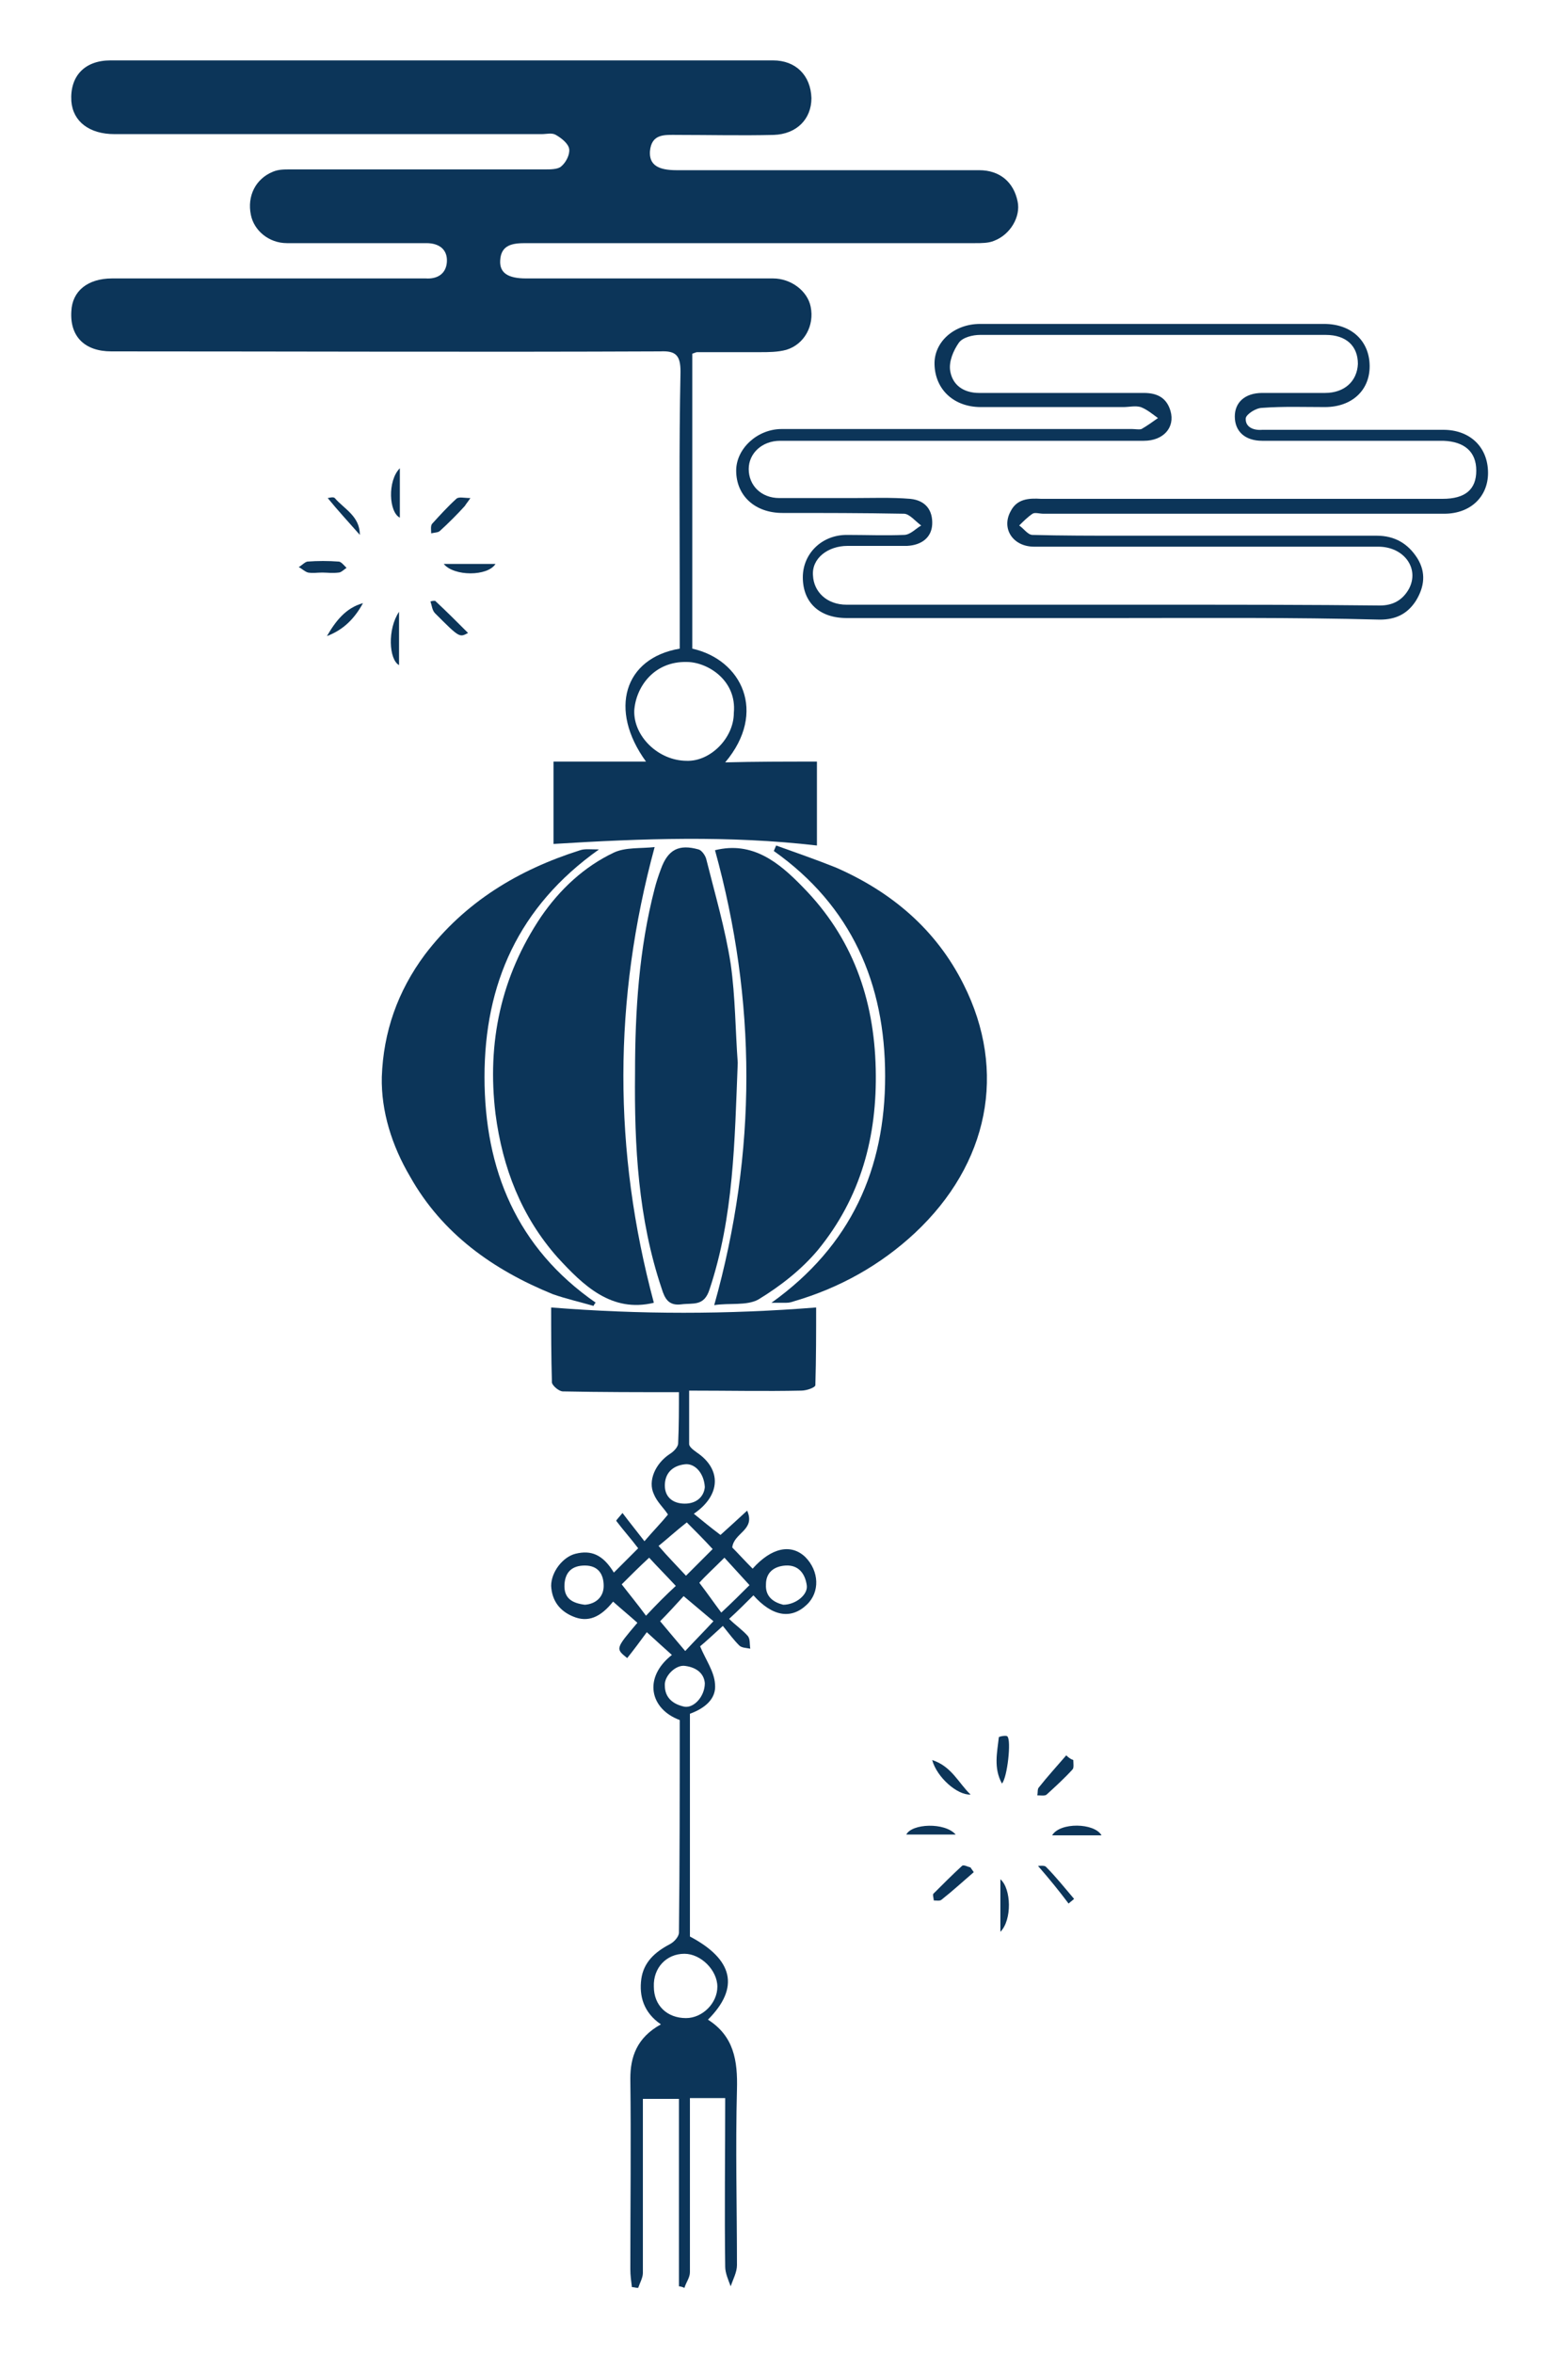 <?xml version="1.0" encoding="utf-8"?>
<!-- Generator: Adobe Illustrator 22.1.0, SVG Export Plug-In . SVG Version: 6.00 Build 0)  -->
<svg version="1.1" id="Capa_1" xmlns="http://www.w3.org/2000/svg" xmlns:xlink="http://www.w3.org/1999/xlink" x="0px" y="0px"
	 viewBox="0 0 200 300" style="enable-background:new 0 0 200 300;" xml:space="preserve">
<style type="text/css">
	.st0{fill:#0C3559;}
</style>
<g>
	<path class="st0" d="M104.2,97.1c0,3.9,0,7.5,0,10.7c-11.2-1.3-22.3-0.9-33.6-0.2c0-3.1,0-6.7,0-10.5c3.9,0,7.7,0,11.8,0
		c-4.8-6.6-2.8-13.2,4.3-14.4c0-2.2,0-4.4,0-6.7c0-9.5-0.1-19.1,0.1-28.6c0-2.1-0.6-2.7-2.6-2.6c-23.3,0.1-46.6,0-70,0
		c-3.4,0-5.3-1.9-5.1-5.1c0.1-2.6,2.1-4.2,5.2-4.2c12.9,0,25.9,0,38.8,0c0.4,0,0.8,0,1.2,0c1.5,0.1,2.6-0.6,2.7-2.1
		c0.1-1.6-1-2.4-2.6-2.4c-5.9,0-11.8,0-17.8,0c-2.3,0-4.2-1.6-4.6-3.6c-0.5-2.4,0.6-4.6,2.8-5.5c0.7-0.3,1.4-0.3,2.2-0.3
		c10.8,0,21.6,0,32.5,0c0.7,0,1.7,0,2.1-0.4c0.6-0.5,1.1-1.5,1-2.2c-0.1-0.7-1-1.4-1.7-1.8c-0.5-0.3-1.2-0.1-1.8-0.1
		c-18.2,0-36.4,0-54.5,0c-3.2,0-5.3-1.6-5.5-4.2c-0.2-3.2,1.7-5.2,5-5.2c10,0,20,0,30,0c18.2,0,36.3,0,54.5,0c2.9,0,4.8,1.9,4.9,4.8
		c0,2.7-1.9,4.6-4.8,4.7c-4.1,0.1-8.2,0-12.3,0c-1.6,0-3.3-0.2-3.5,2.1c-0.1,1.7,1,2.4,3.4,2.4c12.9,0,25.7,0,38.6,0
		c2.6,0,4.4,1.5,4.9,4c0.4,1.9-0.9,4.2-3,5c-0.7,0.3-1.6,0.3-2.4,0.3c-19.1,0-38.3,0-57.4,0c-1.6,0-3.1,0.2-3.2,2.2
		c-0.1,1.6,1,2.3,3.3,2.3c10.5,0,21,0,31.5,0c2.3,0,4.4,1.6,4.8,3.6c0.5,2.4-0.8,4.8-3.1,5.5c-1.1,0.3-2.3,0.3-3.4,0.3
		c-2.7,0-5.3,0-8,0c-0.1,0-0.3,0.1-0.6,0.2c0,12.5,0,25,0,37.6c6.3,1.4,9.6,8.1,4.2,14.5C96.4,97.1,100.2,97.1,104.2,97.1z
		 M93.6,90.9c0.4-4.2-3.4-6.5-6-6.5c-4.2-0.1-6.5,3.2-6.7,6.2C80.8,93.9,84,97,87.6,97C90.6,97.1,93.6,94.1,93.6,90.9z"/>
	<path class="st0" d="M84.3,258.1c-2.2-1.5-2.8-3.6-2.5-5.8c0.3-2.1,1.7-3.4,3.6-4.4c0.6-0.3,1.2-1,1.2-1.5c0.1-9,0.1-18.1,0.1-27.1
		c-3.8-1.4-4.7-5.4-1-8.3c-1-0.9-2-1.8-3.2-2.9c-0.8,1.1-1.7,2.3-2.5,3.3c-1.5-1.2-1.5-1.2,1.3-4.5c-1-0.9-2.1-1.8-3.1-2.7
		c-1.6,2-3.2,2.7-5.1,1.9c-1.7-0.7-2.7-2-2.8-3.9c0-1.8,1.5-3.7,3.1-4.1c2-0.5,3.5,0.1,4.9,2.4c1-1,2-2,3.1-3.1
		c-0.9-1.2-1.9-2.3-2.8-3.5c0-0.1,0.4-0.5,0.8-1c0.9,1.2,1.8,2.3,2.8,3.6c1.2-1.4,2.1-2.3,3-3.4c-0.5-0.8-1.4-1.6-1.8-2.6
		c-0.8-1.7,0.2-3.9,2-5.1c0.5-0.3,1.1-0.9,1.1-1.4c0.1-2.2,0.1-4.5,0.1-6.5c-5,0-9.9,0-14.8-0.1c-0.5,0-1.3-0.7-1.4-1.1
		c-0.1-3.3-0.1-6.6-0.1-9.6c11.4,0.9,22.4,0.9,33.8,0c0,3.1,0,6.5-0.1,9.9c0,0.3-1.1,0.7-1.8,0.7c-4.6,0.1-9.3,0-14.3,0
		c0,2.4,0,4.6,0,6.8c0,0.4,0.6,0.8,1,1.1c3.1,2.1,3.1,5.4-0.4,7.8c1.1,0.9,2.2,1.8,3.4,2.7c1-0.9,2.1-1.9,3.4-3.1
		c1.1,2.5-1.7,2.8-1.9,4.7c0.7,0.7,1.6,1.7,2.6,2.7c2.4-2.7,4.9-3.2,6.7-1.5c1.8,1.8,1.9,4.5,0.2,6.1c-2,1.9-4.4,1.5-6.8-1.2
		c-1,1-2,2-3.1,3c0.8,0.8,1.7,1.4,2.4,2.2c0.3,0.4,0.2,1,0.3,1.6c-0.5-0.1-1.1-0.1-1.4-0.4c-0.7-0.7-1.3-1.5-2.1-2.5
		c-1.3,1.2-2.3,2.1-2.9,2.6c0.7,1.7,1.8,3.2,1.9,4.8c0.2,1.9-1.3,3.1-3.2,3.8c0,9.5,0,18.9,0,28.4c5.5,2.9,6.4,6.5,2.3,10.6
		c3.3,2.1,3.8,5.2,3.7,8.9c-0.2,7.5,0,15,0,22.4c0,0.9-0.5,1.8-0.8,2.7c-0.3-0.8-0.7-1.7-0.7-2.5c-0.1-7.1,0-14.3,0-21.5
		c-1.5,0-2.9,0-4.5,0c0,4.8,0,9.5,0,14.3c0,2.6,0,5.3,0,7.9c0,0.7-0.5,1.3-0.7,2c-0.2-0.1-0.5-0.2-0.7-0.2c0-7.9,0-15.8,0-23.9
		c-1.6,0-3,0-4.6,0c0,4.7,0,9.3,0,14c0,2.7,0,5.4,0,8.2c0,0.6-0.4,1.3-0.6,1.9c-0.3,0-0.5-0.1-0.8-0.1c-0.1-0.8-0.2-1.5-0.2-2.3
		c0-8.1,0.1-16.2,0-24.3C80.4,262.3,81.2,259.8,84.3,258.1z M83.4,253.3c0,2.4,1.7,4,4.1,4c2.1,0,4-1.9,4-4c0-2.1-2.1-4.2-4.2-4.2
		C85,249.1,83.3,250.9,83.4,253.3z M89.2,201.8c1,1.3,1.9,2.6,2.8,3.8c1.4-1.3,2.5-2.4,3.6-3.5c-1.1-1.2-2.2-2.4-3.2-3.5
		C91.1,199.9,89.9,201,89.2,201.8z M87.2,203.5c-1,1.1-2.1,2.3-3,3.2c1,1.2,2.1,2.5,3.2,3.8c1.3-1.4,2.4-2.5,3.6-3.8
		C89.7,205.6,88.5,204.6,87.2,203.5z M86.2,202.2c-1.3-1.4-2.4-2.5-3.4-3.6c-1.3,1.2-2.5,2.4-3.5,3.4c1,1.3,2,2.5,3.1,4
		C83.8,204.5,84.9,203.4,86.2,202.2z M87.6,194.1c-1.4,1.1-2.6,2.2-3.6,3c1.2,1.4,2.3,2.5,3.5,3.8c1.1-1.1,2.3-2.3,3.4-3.4
		C89.7,196.2,88.6,195.1,87.6,194.1z M89.9,189.6c-0.1-1.8-1.3-3.1-2.6-2.9c-1.6,0.2-2.5,1.2-2.5,2.7c0,1.6,1.2,2.4,2.8,2.3
		C89,191.6,89.8,190.7,89.9,189.6z M89.9,214.6c-0.1-1.2-1-2-2.5-2.2c-1.2-0.2-2.7,1.3-2.6,2.5c0,1.6,1.1,2.4,2.5,2.7
		C88.5,217.8,89.9,216.3,89.9,214.6z M74.6,204.6c1.4-0.1,2.4-1,2.4-2.4c0-1.5-0.7-2.6-2.4-2.6c-1.6,0-2.5,0.8-2.6,2.4
		C71.9,203.8,73,204.4,74.6,204.6z M99.9,204.6c1.6,0,3.2-1.3,3-2.5c-0.2-1.4-1-2.6-2.7-2.5c-1.5,0.1-2.5,0.9-2.5,2.4
		C97.6,203.6,98.7,204.3,99.9,204.6z"/>
	<path class="st0" d="M83.4,166.1c-5.4,1.3-9-2.2-12.3-5.8c-4.6-5.2-7-11.4-7.9-18.3c-1.1-9.1,0.7-17.5,5.8-25.1
		c2.4-3.5,5.5-6.4,9.3-8.2c1.5-0.7,3.4-0.5,5.2-0.7C78.2,127.5,78.2,146.7,83.4,166.1z"/>
	<path class="st0" d="M91.1,166.4c5.5-19.6,5.4-38.8,0.1-58c4.8-1.2,8.2,1.6,11.2,4.7c6.3,6.4,9.1,14.2,9.3,23.2
		c0.2,8.6-1.9,16.4-7.4,23.1c-2.1,2.5-4.8,4.6-7.6,6.3C95.2,166.5,93,166.1,91.1,166.4z"/>
	<path class="st0" d="M141.9,78.8c-11.3,0-22.6,0-33.9,0c-3.5,0-5.6-2-5.6-5.2c0-3,2.4-5.4,5.6-5.4c2.5,0,4.9,0.1,7.3,0
		c0.8,0,1.5-0.8,2.2-1.2c-0.7-0.5-1.5-1.5-2.2-1.5c-5.2-0.1-10.3-0.1-15.5-0.1c-3.5,0-5.9-2.2-5.9-5.4c0-2.8,2.7-5.3,5.8-5.3
		c14.9,0,29.8,0,44.7,0c0.4,0,0.9,0.1,1.2,0c0.7-0.4,1.4-0.9,2.1-1.4c-0.7-0.5-1.4-1.1-2.2-1.4c-0.7-0.2-1.5,0-2.2,0
		c-6.1,0-12.1,0-18.2,0c-3.4,0-5.8-2.2-5.9-5.4c-0.1-2.9,2.5-5.2,5.8-5.2c14.6,0,29.3,0,43.9,0c3.5,0,5.8,2.2,5.8,5.4
		c0,3.1-2.3,5.2-5.7,5.2c-2.7,0-5.3-0.1-8,0.1c-0.8,0-2,0.8-2.1,1.3c-0.1,1.1,0.9,1.6,2.1,1.5c7.7,0,15.4,0,23.1,0
		c3.4,0,5.7,2.2,5.7,5.5c0,3-2.2,5.2-5.6,5.2c-17,0-34,0-51.1,0c-0.5,0-1.1-0.2-1.4,0c-0.6,0.4-1.2,1-1.7,1.5
		c0.6,0.4,1.1,1.2,1.7,1.2c3.8,0.1,7.6,0.1,11.4,0.1c10.8,0,21.6,0,32.5,0c2.3,0,4,1,5.2,2.9c1.1,1.8,0.9,3.6-0.2,5.4
		c-1.1,1.7-2.6,2.4-4.6,2.4C164.8,78.7,153.4,78.8,141.9,78.8z M141.8,77.1C141.8,77.2,141.8,77.2,141.8,77.1c2.5,0,5,0,7.5,0
		c8.9,0,17.8,0,26.7,0.1c1.7,0,2.9-0.7,3.7-2.1c1.4-2.6-0.6-5.4-3.9-5.4c-14.6,0-29.3,0-43.9,0c-2.7,0-4.2-2.3-3-4.5
		c0.8-1.6,2.3-1.7,3.9-1.6c17.1,0,34.2,0,51.2,0c2.9,0,4.3-1.2,4.3-3.6c0-2.4-1.5-3.7-4.2-3.8c-7.7,0-15.4,0-23.1,0
		c-2.2,0-3.5-1.2-3.5-3.1c0-1.8,1.3-3,3.5-3c2.7,0,5.3,0,8,0c2.5,0,4.1-1.5,4.2-3.7c0-2.3-1.5-3.7-4.1-3.7c-14.7,0-29.4,0-44.1,0
		c-0.9,0-2.2,0.3-2.7,1c-0.7,1-1.3,2.4-1.1,3.6c0.3,1.8,1.7,2.8,3.7,2.8c7,0,14,0,21,0c1.7,0,2.9,0.6,3.4,2.3
		c0.6,2.1-0.9,3.8-3.4,3.8c-15.5,0-30.9,0-46.4,0c-2.3,0-4,1.6-4,3.6c0,2.1,1.6,3.7,3.9,3.7c3.1,0,6.3,0,9.4,0
		c2.4,0,4.9-0.1,7.3,0.1c2,0.2,2.9,1.5,2.8,3.3c-0.1,1.6-1.3,2.6-3.2,2.7c-2.5,0-5,0-7.6,0c-2.5,0-4.6,1.6-4.4,3.8
		c0.1,2,1.7,3.7,4.3,3.7C119.4,77.1,130.6,77.1,141.8,77.1z"/>
	<path class="st0" d="M94.1,135.5c-0.4,10-0.5,19.6-3.6,28.9c-0.7,2.2-2.1,1.7-3.6,1.9c-1.6,0.2-2.1-0.7-2.5-2
		c-3-8.9-3.5-18.2-3.4-27.5c0-7.9,0.5-15.8,2.5-23.5c0.2-0.8,0.5-1.7,0.8-2.5c0.9-2.5,2.3-3.2,4.8-2.5c0.4,0.1,0.9,0.8,1,1.3
		c1.1,4.4,2.4,8.8,3.1,13.3C93.8,127.1,93.8,131.5,94.1,135.5z"/>
	<path class="st0" d="M99,107.8c2.5,0.9,5.1,1.8,7.6,2.8c7.1,3.1,12.8,7.9,16.3,14.9c5.6,11.1,3.2,22.9-6.2,31.7
		c-4.4,4.1-9.6,7-15.4,8.7c-0.3,0.1-0.6,0.2-1,0.2c-0.5,0-0.9,0-1.9,0c10.2-7.3,14.5-17.1,14.5-28.9c0-11.8-4.3-21.7-14.2-28.7
		C98.8,108.3,98.9,108,99,107.8z"/>
	<path class="st0" d="M75.7,166.5c-1.7-0.5-3.5-0.9-5.2-1.5c-7.6-3.1-14.1-7.7-18.2-15c-2.3-3.9-3.7-8.3-3.6-12.7
		c0.2-5.7,2-10.9,5.5-15.6c5.1-6.7,11.9-10.8,19.8-13.3c0.6-0.2,1.3-0.1,2.4-0.1c-10.3,7.3-14.6,17.2-14.6,29
		c0,11.8,4.1,21.8,14.2,28.8C75.9,166.1,75.8,166.3,75.7,166.5z"/>
	<path class="st0" d="M127.8,227.4c-1.1-2-0.6-4-0.4-5.9c0-0.1,1-0.3,1.1-0.1C129,221.9,128.5,226.6,127.8,227.4z"/>
	<path class="st0" d="M60,63.5c-0.4,0.6-0.6,0.8-0.7,1c-1,1.1-2.1,2.2-3.2,3.2c-0.2,0.2-0.7,0.2-1.1,0.3c0-0.4-0.1-0.9,0.1-1.2
		c1-1.1,2-2.2,3.1-3.2C58.5,63.3,59.2,63.5,60,63.5z"/>
	<path class="st0" d="M136.9,224.4c0,0.4,0.1,1-0.1,1.2c-1,1.1-2.2,2.2-3.3,3.2c-0.2,0.2-0.8,0.1-1.2,0.1c0.1-0.3,0-0.8,0.2-1
		c1.1-1.4,2.3-2.7,3.5-4.1C136.3,224.1,136.6,224.3,136.9,224.4z"/>
	<path class="st0" d="M127.6,239.6c1.4,1.2,1.5,5.2,0,6.7C127.6,243.9,127.6,241.8,127.6,239.6z"/>
	<path class="st0" d="M41.7,81.1c1.1-1.9,2.4-3.6,4.6-4.2C45.2,78.9,43.8,80.3,41.7,81.1z"/>
	<path class="st0" d="M124.2,238.7c-1.4,1.2-2.7,2.4-4.1,3.5c-0.2,0.2-0.7,0.1-1,0.1c0-0.3-0.2-0.8,0-0.9c1.2-1.2,2.4-2.4,3.6-3.5
		c0.2-0.2,0.7,0.1,1.1,0.2C123.9,238.3,124.1,238.5,124.2,238.7z"/>
	<path class="st0" d="M41.1,73c-0.6,0-1.2,0.1-1.8,0c-0.4-0.1-0.8-0.5-1.2-0.7c0.4-0.2,0.7-0.6,1.1-0.7c1.3-0.1,2.7-0.1,4,0
		c0.3,0,0.7,0.5,1,0.8c-0.3,0.2-0.7,0.6-1,0.6C42.4,73.1,41.7,73,41.1,73z"/>
	<path class="st0" d="M123.8,228.8c-1.7,0.1-4.3-2.2-4.9-4.4C121.4,225.2,122.3,227.4,123.8,228.8z"/>
	<path class="st0" d="M132.4,237.9c0.1,0,0.8-0.1,1,0.1c1.3,1.3,2.4,2.7,3.6,4.1c-0.2,0.2-0.5,0.4-0.7,0.6
		C135.1,241.1,133.8,239.5,132.4,237.9z"/>
	<path class="st0" d="M50.9,84.8c-1.3-0.7-1.5-4.6,0-6.8C50.9,80.6,50.9,82.7,50.9,84.8z"/>
	<path class="st0" d="M51,59.7c0,2.1,0,4.2,0,6.3C49.6,65.3,49.4,61.3,51,59.7z"/>
	<path class="st0" d="M63.2,71.9c-1,1.6-5.3,1.6-6.6,0C58.9,71.9,60.9,71.9,63.2,71.9z"/>
	<path class="st0" d="M134.2,234c1-1.7,5.4-1.6,6.3,0C138.4,234,136.4,234,134.2,234z"/>
	<path class="st0" d="M41.8,63.5c0.1,0,0.7-0.2,0.9,0c1.2,1.4,3.2,2.3,3.2,4.7C44.5,66.6,43.1,65.1,41.8,63.5z"/>
	<path class="st0" d="M115.6,233.9c0.7-1.4,4.9-1.6,6.3,0C119.7,233.9,117.7,233.9,115.6,233.9z"/>
	<path class="st0" d="M55.5,76.6c1.4,1.3,2.8,2.7,4.2,4.1c-1.1,0.6-1.1,0.6-4.2-2.5c-0.4-0.4-0.4-1-0.6-1.5
		C55.1,76.6,55.3,76.6,55.5,76.6z"/>
</g>
</svg>
